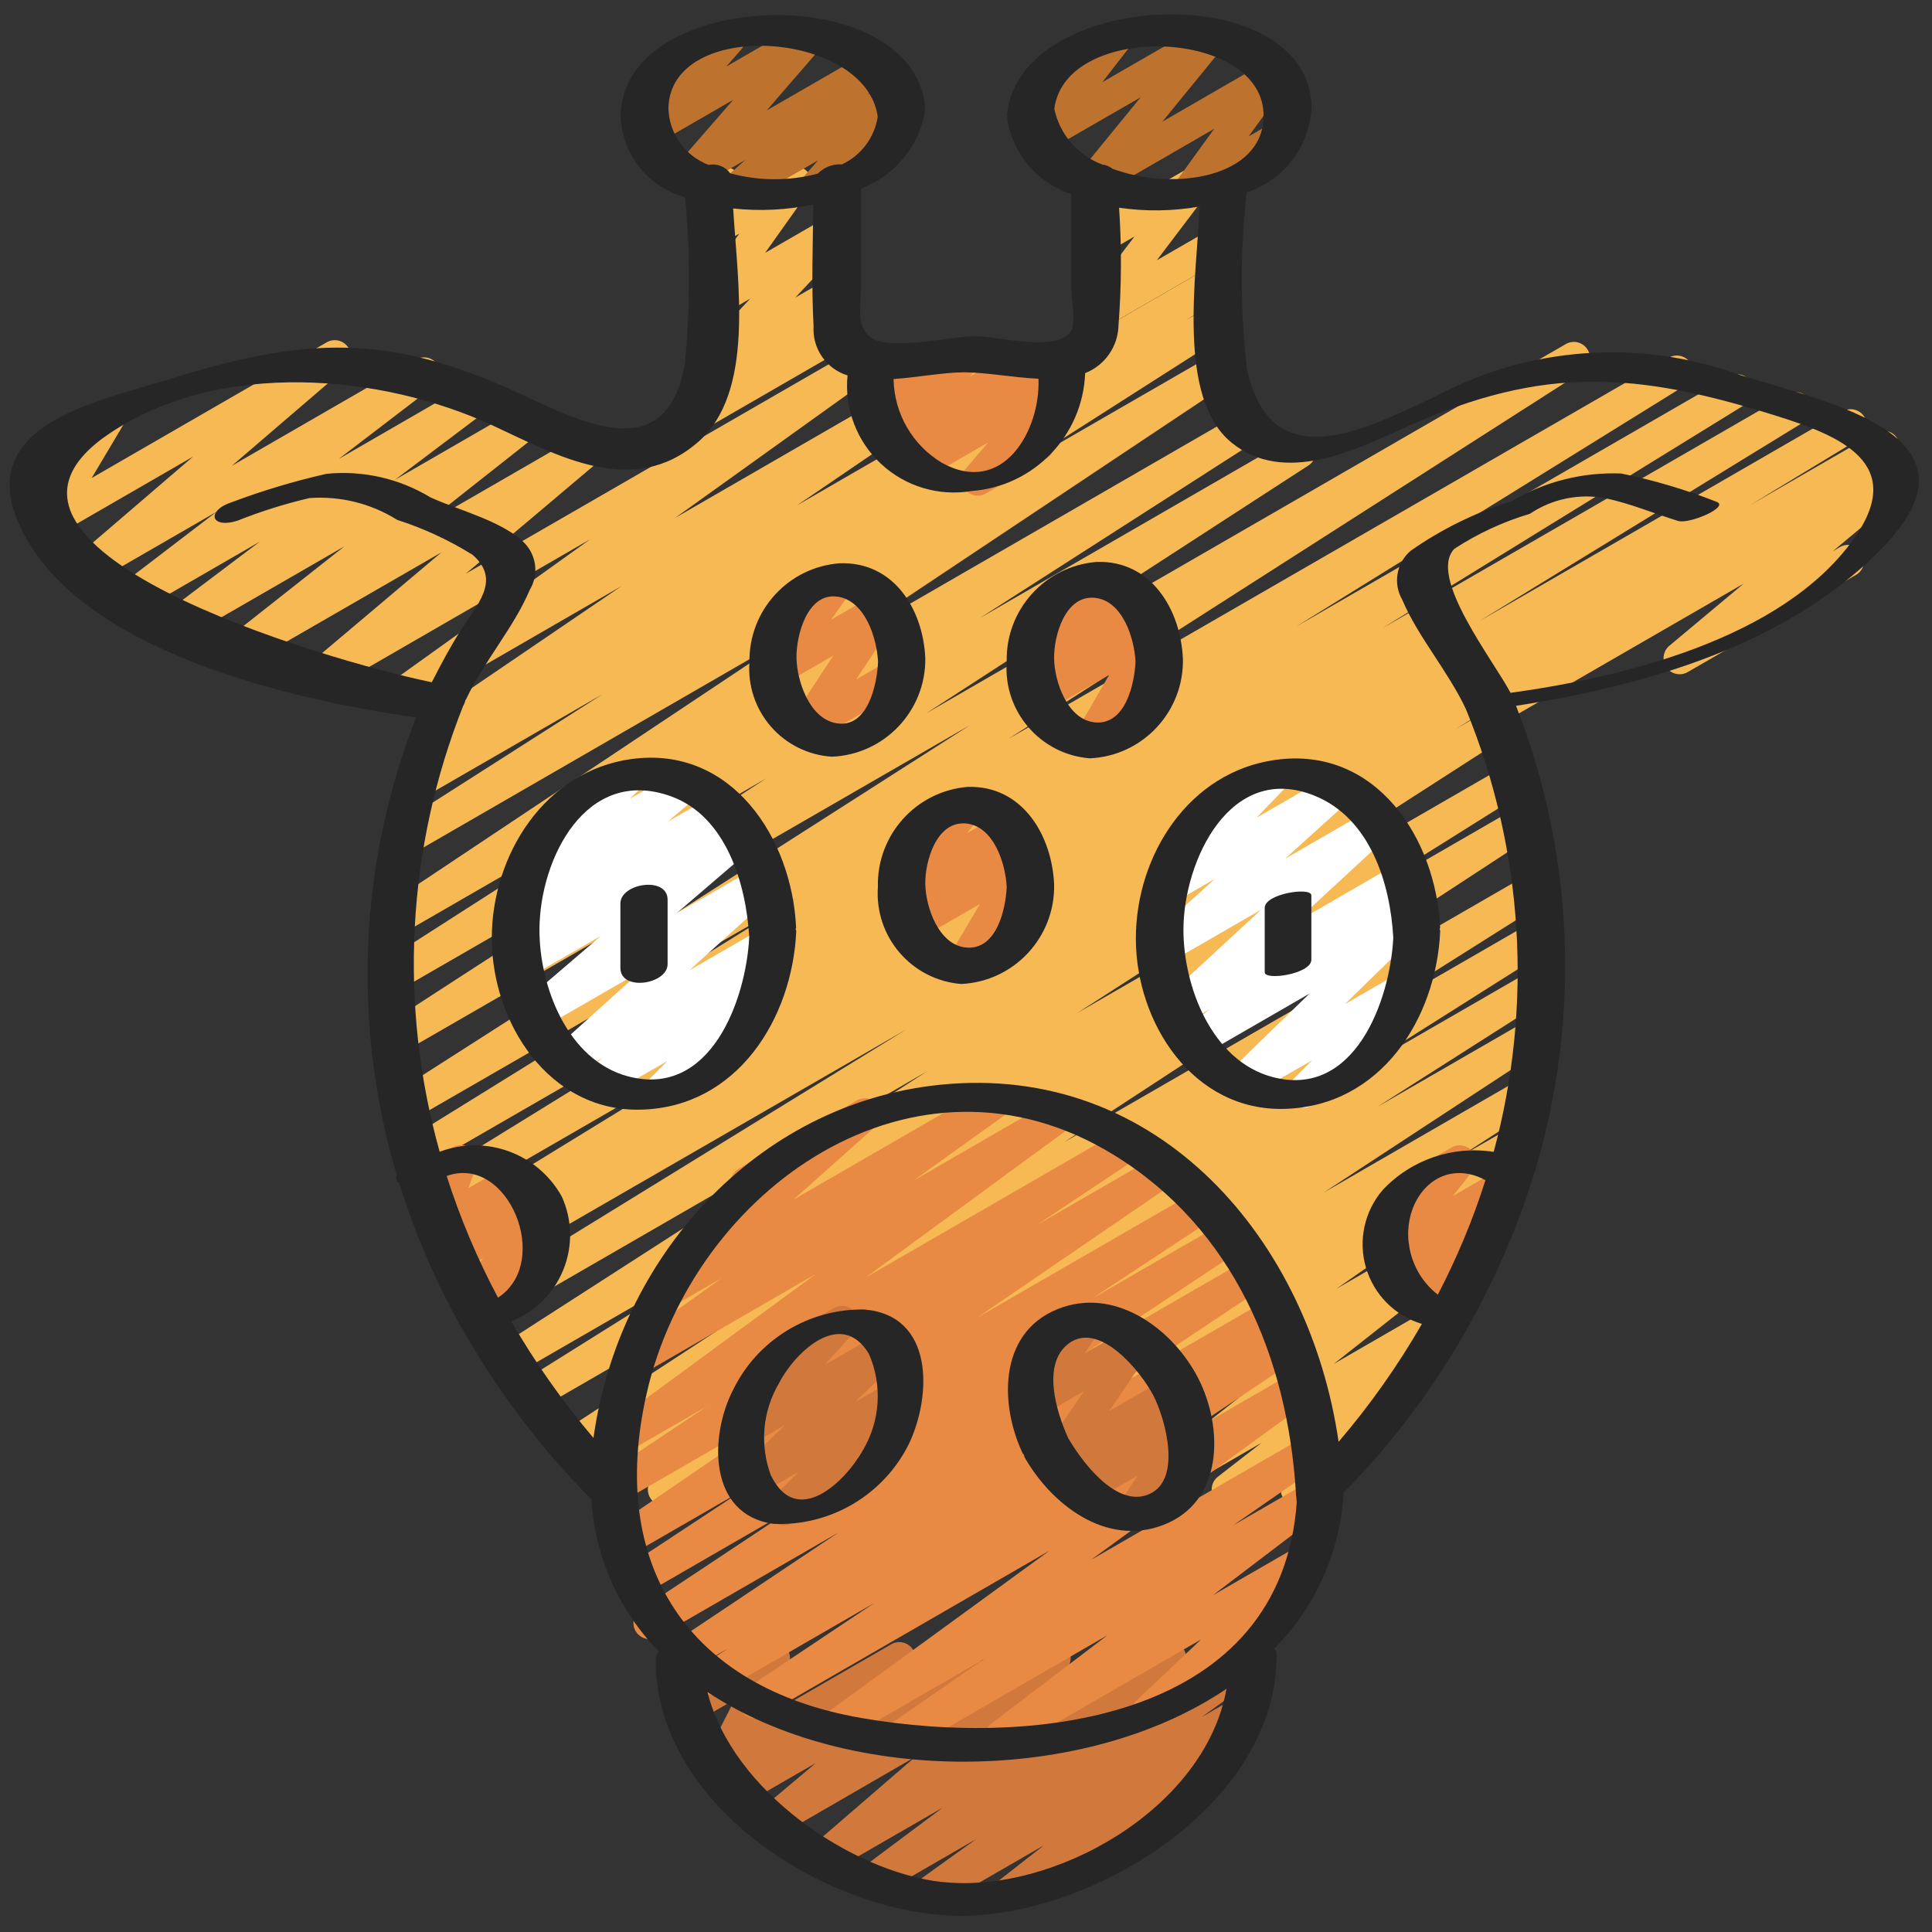 <svg height="512" viewBox="0 0 60 60" width="512" xmlns="http://www.w3.org/2000/svg"><rect x="0" y="0" width="60" height="60" fill="#333333" stroke="none"/><g id="028---Giraffe" fill="none"><path id="Path" d="m28.794 59.324c-.217-0-.409-.141-.475-.347-.066-.207.008-.432.184-.559l1.808-1.3-2.99 1.726c-.229.132-.521.063-.667-.158-.146-.221-.094-.517.117-.675l2.508-1.875-3.5 2.018c-.223.128-.507.066-.657-.144s-.115-.499.08-.667l3.22-2.78-4.214 2.437c-.224.128-.509.064-.657-.147-.148-.211-.111-.501.085-.668l1.7-1.433-2.1 1.211c-.225.129-.512.064-.659-.15-.147-.214-.107-.505.093-.67l.139-.113-.142.081c-.192.114-.436.087-.598-.066-.162-.153-.204-.395-.102-.593l.851-1.671-1.011.583c-.158.091-.353.089-.509-.006s-.248-.267-.24-.449l.03-.667c-.138-.029-.257-.116-.327-.238-.067-.115-.085-.252-.05-.38.034-.128.118-.238.233-.304l.427-.246c.159-.09.354-.088.51.006.156.095.247.268.239.45l-.023.512 1.683-.971c.192-.115.437-.088.599.065.163.153.204.396.101.595l-.851 1.67 4.048-2.336c.226-.132.515-.067.664.148s.106.509-.098.673l-.135.114 1.62-.935c.225-.131.512-.068.661.145.149.213.11.505-.089.671l-1.7 1.433 3.9-2.253c.223-.128.507-.066.657.144s.115.499-.08.667l-3.22 2.779 6.231-3.6c.229-.132.521-.063.667.158.146.221.094.517-.117.675l-2.509 1.875 4.458-2.573c.23-.126.518-.053.661.167.142.22.09.513-.12.671l-1.809 1.3.744-.428c.227-.131.517-.064.664.153.147.217.101.511-.105.673l-1.648 1.29c.198-.021.39.075.49.247.137.239.056.544-.183.682l-5.722 3.3c-.226.122-.507.053-.651-.159-.144-.212-.104-.499.092-.664l1.417-1.109-3.375 1.948c-.075.044-.161.067-.248.067z" fill="#d1793c"/><path id="Path" d="m46.934 22.219c-.226-0-.424-.152-.483-.371-.059-.219.037-.449.233-.562l11.98-6.918c.225-.129.511-.065.659.147.148.213.11.503-.089.67l-2.312 1.932.2-.117c.155-.099.352-.104.512-.015.16.09.259.26.256.443s-.105.351-.268.436l-5.214 3.011c-.224.126-.508.062-.655-.149s-.11-.5.085-.667l2.312-1.933-6.969 4.024c-.075.044-.16.067-.247.068z" fill="#f7b953"/><path id="Path" d="m34.026 10.258c-.189 0-.363-.107-.447-.276-.085-.169-.066-.372.047-.524l1.607-2.114-.973.561c-.176.101-.395.087-.556-.037-.161-.124-.23-.333-.176-.529l.252-.909c-.166-.081-.274-.247-.281-.432-.006-.185.09-.358.251-.451l.5-.291c.176-.101.395-.086.556.038s.23.333.175.529l-.168.606 2.066-1.193c.206-.12.467-.078.625.1.157.179.167.443.023.633l-1.6 2.114 1.794-1.035c.237-.124.531-.039.665.193.134.232.061.528-.165.672l-3.945 2.277c-.076.045-.162.068-.25.068z" fill="#f7b953"/><path id="Path" d="m21.748 13.329c-.208 0-.394-.128-.468-.322-.074-.194-.02-.414.136-.552l.674-.6c-.209.026-.412-.081-.507-.268-.096-.187-.064-.415.079-.569l1.638-1.744-1.03.594c-.203.117-.461.077-.62-.096-.158-.174-.174-.434-.038-.626l1.348-1.892-.7.405c-.179.104-.404.086-.565-.044s-.225-.346-.161-.543l.215-.664c-.075-.044-.137-.106-.18-.181-.066-.115-.084-.252-.049-.38s.119-.237.234-.303l.506-.291c.179-.103.403-.084.564.046.16.13.224.346.16.542l-.1.3 1.569-.907c.204-.117.461-.077.62.097.158.174.174.434.037.626l-1.348 1.895 1.959-1.13c.214-.123.486-.071.64.123.154.193.143.47-.025.651l-1.636 1.745 1.021-.589c.222-.129.506-.068.656.14.15.208.118.496-.074.667l-.532.471c.241-.13.542-.042.675.198.133.24.048.542-.191.677l-4.255 2.457c-.076.045-.163.068-.252.067z" fill="#f7b953"/><path id="Path" d="m20.619 46.76c-.223-0-.418-.148-.48-.362-.062-.214.026-.443.214-.561l6.12-3.867-7.534 4.348c-.235.125-.526.045-.664-.183-.137-.228-.073-.523.148-.672l7.458-4.7-7.854 4.534c-.234.129-.527.051-.667-.176-.14-.227-.076-.524.144-.675l14.618-9.564-15.386 8.879c-.236.136-.538.058-.678-.176-.14-.234-.068-.537.163-.681l7.006-4.387-7.186 4.148c-.234.129-.529.051-.668-.178-.139-.228-.074-.526.148-.675l13.273-8.543-13.694 7.907c-.237.141-.544.064-.685-.173s-.064-.544.173-.685l13.562-8.35-13.666 7.887c-.236.124-.528.042-.664-.188-.136-.23-.067-.525.156-.672l3.378-2.048-3.3 1.908c-.237.141-.544.064-.685-.173s-.064-.544.173-.685l10.087-6.189-10.1 5.833c-.237.142-.544.064-.686-.173-.142-.237-.064-.544.173-.686l11.284-6.961-11.14 6.43c-.236.13-.532.05-.67-.181-.138-.231-.069-.529.156-.676l12.1-7.5-11.96 6.9c-.235.131-.532.053-.671-.177-.14-.23-.072-.529.152-.677l17.856-11.42-17.644 10.182c-.235.136-.535.061-.677-.171-.142-.231-.073-.534.154-.681l11.852-7.683-11.5 6.637c-.235.131-.532.053-.671-.177-.14-.23-.072-.529.152-.677l8.543-5.477-7.959 4.594c-.233.127-.524.05-.664-.175-.14-.225-.08-.521.137-.673l12.908-8.6-12.054 6.961c-.234.127-.527.048-.666-.18-.138-.228-.073-.524.148-.674l6.538-4.172-5.627 3.248c-.237.142-.544.066-.686-.171-.142-.237-.066-.544.171-.686l1.423-.887-.355.2c-.233.135-.531.062-.674-.166-.143-.228-.08-.528.142-.68l6.187-4.21-6.623 3.824c-.231.13-.523.058-.666-.164-.144-.223-.089-.518.125-.675l6.189-4.438-8.231 4.753c-.224.128-.508.064-.656-.147-.148-.211-.112-.5.083-.667l4.188-3.535-6.109 3.523c-.227.13-.515.063-.662-.153-.147-.216-.102-.509.102-.672l3.654-2.884-4.945 2.853c-.229.134-.523.066-.67-.155-.147-.221-.095-.518.118-.677l2.867-2.165-3.733 2.156c-.229.136-.524.07-.672-.152-.148-.222-.096-.52.118-.679l2.953-2.258-3.684 2.127c-.224.129-.509.067-.658-.144-.149-.211-.113-.501.083-.669l3.523-3.023-4.308 2.487c-.197.114-.446.08-.605-.082s-.19-.411-.075-.606l.98-1.647-.445.257c-.155.099-.352.104-.512.015-.16-.09-.259-.26-.256-.443s.105-.351.268-.436l2.105-1.216c.197-.114.446-.081.606.081.16.162.19.411.074.607l-.98 1.647 7.3-4.215c.223-.129.508-.066.657.144.149.21.114.5-.081.668l-3.522 3.023 5.716-3.3c.228-.132.52-.064.666.155.146.219.097.514-.112.675l-2.95 2.257 4.06-2.345c.229-.134.523-.066.67.155s.095.518-.118.677l-2.87 2.164 3.914-2.259c.227-.127.513-.06.659.155.146.215.102.506-.1.67l-3.656 2.885 5-2.885c.224-.126.506-.061.654.149s.112.497-.082.665l-4.186 3.533 12.156-7.013c.231-.13.523-.058.666.164.144.223.089.518-.125.675l-6.193 4.44 9.439-5.449c.233-.131.527-.056.669.17s.081.523-.138.676l-6.186 4.214 12.968-7.49c.236-.136.538-.058.678.176.14.234.068.537-.163.681l-1.4.878.889-.512c.234-.127.527-.048.666.18.138.228.073.524-.148.674l-6.543 4.177 6.021-3.475c.233-.127.524-.05.664.175.14.225.08.521-.137.673l-12.913 8.608 13.109-7.569c.235-.138.538-.062.68.171.142.233.071.537-.16.683l-8.532 5.47 9.668-5.584c.236-.144.543-.07.688.166s.07.543-.166.688l-11.854 7.687 19.873-11.473c.234-.125.525-.046.663.181.138.227.075.522-.144.672l-17.852 11.421 20.526-11.847c.236-.13.532-.05.67.181.138.231.069.529-.156.676l-12.1 7.5 13.461-7.771c.236-.133.535-.054.675.179.139.233.067.534-.162.679l-11.291 6.961 12.578-7.262c.237-.141.544-.064.685.173s.064.544-.173.685l-10.08 6.184 11.278-6.511c.238-.141.544-.062.685.176s.062.544-.176.685l-3.389 2.054 3.913-2.258c.236-.128.53-.047.668.183.137.23.069.528-.156.675l-13.564 8.35 1.009-.582c.234-.129.529-.051.668.178.139.228.074.526-.148.675l-13.269 8.543 13.373-7.721c.153-.092.344-.096.5-.009s.255.25.258.428c.003.179-.089.346-.242.438l-7 4.387 6.809-3.932c.234-.133.532-.057.673.173.141.229.075.529-.149.678l-14.625 9.566 14.486-8.362c.235-.129.53-.05.669.179.139.229.072.528-.152.676l-7.46 4.705 7.052-4.071c.235-.129.53-.05.669.179.139.229.072.528-.152.676l-6.111 3.863 5.629-3.25c.234-.127.527-.048.666.18.138.228.073.524-.148.674l-5.431 3.46 4.8-2.77c.234-.131.529-.054.669.174.141.228.077.526-.144.676l-6.989 4.581 6.2-3.582c.236-.144.543-.07.688.166s.07.543-.166.688l-2.545 1.646 1.7-.978c.231-.128.522-.054.664.169.142.223.086.518-.128.673l-6.023 4.209 4.747-2.74c.227-.13.515-.063.662.153.147.216.102.509-.102.672l-5.383 4.244 3.417-1.973c.227-.128.514-.061.66.155.146.216.101.508-.102.671l-1.721 1.346c.161-.008.315.068.407.2.152.204.126.489-.059.663l-1.816 1.712.007.012c.137.239.056.544-.183.682l-1.5.864c-.221.134-.508.078-.661-.129s-.124-.498.068-.671l.277-.261-1.834 1.059c-.228.135-.521.069-.669-.15-.148-.219-.1-.516.11-.677l1.357-1.054-3.268 1.886c-.227.134-.519.068-.667-.15-.148-.218-.101-.514.107-.676l5.386-4.245-8.785 5.072c-.232.133-.527.06-.671-.165-.143-.226-.084-.524.135-.678l6.024-4.209-8.753 5.053c-.234.127-.526.048-.665-.179-.139-.227-.076-.523.144-.673l2.548-1.648-4.334 2.5c-.234.131-.529.054-.669-.174-.141-.228-.077-.526.144-.676l6.989-4.583-9.414 5.435c-.235.131-.532.053-.671-.177-.14-.23-.072-.529.152-.677l5.424-3.455-7.469 4.311c-.076.044-.162.068-.25.068z" fill="#f7b953"/><path id="Path" d="m31.105 54.414c-.215 0-.406-.138-.474-.342-.068-.204.002-.429.174-.558l3.588-2.731-6.093 3.522c-.232.135-.53.063-.674-.164-.144-.227-.083-.527.139-.68l2.8-1.94-4.328 2.5c-.23.134-.525.064-.671-.159-.145-.223-.09-.522.126-.678l6.9-5.026-8.895 5.135c-.234.139-.536.065-.68-.166s-.076-.535.152-.683l3.981-2.66-4.81 2.777c-.236.144-.543.07-.688-.166s-.07-.543.166-.688l.8-.518-1.2.694c-.234.133-.53.057-.672-.171s-.078-.528.145-.678l5.152-3.442-5.62 3.244c-.234.136-.534.061-.676-.169s-.076-.532.15-.681l4.755-3.156-4.821 2.783c-.233.125-.523.048-.662-.177s-.079-.519.137-.672l3.782-2.494-3.61 2.084c-.233.143-.538.071-.684-.16-.146-.231-.079-.537.151-.686l6.142-4.2-5.777 3.332c-.234.139-.536.065-.68-.166s-.076-.535.152-.683l3.178-2.119-2.5 1.44c-.23.133-.524.063-.669-.16s-.091-.519.123-.676l6.422-4.71-5.319 3.071c-.231.13-.523.058-.666-.164-.144-.223-.089-.518.125-.675l2.929-2.1-1.531.884c-.222.129-.506.068-.656-.14-.15-.208-.118-.496.074-.667l2.865-2.545c-.22-.013-.406-.168-.457-.383s.044-.437.234-.548l3.68-2.125c.222-.126.503-.065.653.142.149.207.119.493-.071.664l-2.559 2.279 6.117-3.531c.23-.126.518-.053.661.167.142.22.09.513-.12.671l-2.928 2.1 4.394-2.537c.23-.133.524-.063.669.16s.091.519-.123.676l-6.427 4.712 7.979-4.607c.234-.139.536-.065.68.166s.076.535-.152.683l-3.172 2.115 3.751-2.165c.233-.135.531-.062.674.166.143.228.08.528-.142.68l-6.141 4.2 6.818-3.935c.233-.125.523-.048.662.177s.079.519-.137.672l-3.784 2.5 4.113-2.374c.235-.146.543-.073.689.162s.073.543-.162.689l-4.756 3.151 4.973-2.87c.234-.133.53-.057.672.171s.078.528-.145.678l-5.15 3.437 5.3-3.061c.234-.131.53-.054.67.175s.075.527-.148.677l-.808.522.664-.383c.233-.131.528-.055.669.172.141.227.079.525-.141.676l-3.985 2.663 3.861-2.228c.23-.134.525-.064.671.159.145.223.09.522-.126.678l-6.9 5.024 6.685-3.859c.232-.135.53-.063.674.164.144.227.083.527-.139.68l-2.8 1.939 2.406-1.389c.229-.133.521-.065.668.155.147.22.096.516-.115.676l-3.59 2.731 2.794-1.612c.221-.134.508-.078.661.129s.124.498-.068.671l-2.069 1.96c.212-.043.427.054.536.24.138.239.056.544-.182.682l-3.438 1.986c-.221.134-.508.078-.661-.129s-.124-.498.068-.671l1.993-1.884-5.945 3.431c-.076.044-.162.067-.25.067z" fill="#e88a44"/><path id="Path" d="m24.339 47.375c-.203-0-.385-.122-.462-.31-.077-.187-.034-.403.11-.545l.826-.818-1.273.735c-.219.13-.5.075-.654-.128s-.131-.488.054-.664l1.431-1.383-1.034.595c-.213.121-.483.07-.637-.12-.154-.191-.147-.465.017-.648l1.249-1.374c-.192-.056-.333-.221-.358-.42-.024-.199.072-.393.246-.493l2.046-1.182c.213-.123.484-.072.639.12.154.192.147.467-.019.649l-.91 1 1.772-1.022c.219-.13.5-.075.654.128s.131.488-.054.664l-1.427 1.381 1.112-.642c.217-.126.494-.07.647.129.153.2.134.483-.045.66l-.972.961c.19-.014.371.083.465.249.138.239.056.545-.183.683l-2.991 1.727c-.075.045-.161.068-.249.068z" fill="#d1793c"/><path id="Path" d="m35.187 47.446c-.184-.001-.352-.102-.439-.264-.087-.162-.078-.358.023-.511l.553-.84-1.459.842c-.215.121-.487.068-.639-.127-.152-.194-.14-.471.029-.651l.485-.507-.678.391c-.202.117-.458.079-.617-.091-.159-.171-.179-.429-.048-.622l1.26-1.857-1.318.761c-.201.116-.455.079-.614-.09-.159-.169-.181-.425-.053-.619l.594-.9c-.211-.03-.38-.19-.421-.4s.056-.421.241-.528l1.39-.8c.201-.116.455-.079.614.09.159.169.181.425.053.619l-.461.694 1.362-.786c.202-.117.457-.078.616.092.159.171.179.428.048.621l-1.26 1.857 1.837-1.06c.215-.123.488-.07.641.125.153.195.14.473-.03.653l-.487.508.248-.143c.201-.115.454-.078.613.091.159.168.181.424.054.617l-.637.966c.226 0.0.424.153.482.371.058.218-.037.449-.233.562l-1.5.865c-.075.046-.161.07-.249.071z" fill="#d1793c"/><path id="Path" d="m29.907 30.446c-.18-0-.345-.096-.434-.253s-.087-.348.004-.502l.959-1.619-1.865 1.076c-.217.119-.488.062-.638-.135s-.134-.473.038-.651l.336-.337-.009.005c-.206.121-.47.079-.628-.1-.157-.181-.164-.448-.016-.637l.7-.886c-.182-.066-.31-.23-.328-.423s.076-.378.242-.477l1.532-.897c.208-.12.471-.075.628.106.157.181.163.448.015.636l-.408.52 1.048-.6c.217-.119.488-.062.638.135s.134.473-.038.651l-.336.336.238-.137c.197-.114.446-.081.606.081s.191.411.075.606l-.96 1.622c.241-.106.523-.006.644.228.121.234.04.522-.185.658l-1.611.931c-.075.042-.161.064-.247.063z" fill="#e88a44"/><path id="Path" d="m25.013 23.09c-.184 0-.353-.101-.44-.263-.087-.162-.079-.359.022-.512l1.286-1.957-1.55.895c-.203.117-.461.077-.62-.096-.158-.174-.174-.434-.038-.626l.782-1.1c-.215-.024-.39-.183-.434-.395-.044-.211.053-.427.24-.535l1.539-.891c.203-.117.461-.077.62.096.158.174.174.434.038.626l-.647.913 1.4-.806c.201-.116.454-.078.613.09.159.168.182.423.055.617l-1.291 1.954 1.064-.615c.155-.099.352-.104.512-.015.16.09.259.26.256.443s-.105.351-.268.436l-2.889 1.668c-.075.046-.162.071-.25.072z" fill="#e88a44"/><path id="Path" d="m33.878 23.438c-.179-0-.344-.095-.433-.25s-.089-.345 0-.5l1-1.727-1.92 1.108c-.215.121-.485.068-.638-.125s-.142-.469.025-.65l.551-.584-.165.095c-.211.122-.479.074-.635-.113-.156-.187-.154-.46.005-.645l.587-.685c-.154-.09-.248-.254-.248-.432s.095-.342.248-.432l1.545-.888c.211-.122.479-.074.635.113.156.187.154.46-.005.645l-.091.107.587-.339c.215-.121.485-.068.638.125s.142.469-.025.65l-.551.584.586-.338c.196-.114.444-.081.605.079.16.16.192.409.078.605l-1 1.727.034-.019c.155-.099.352-.104.512-.015.16.09.259.26.256.443s-.105.351-.268.436l-1.658.957c-.077.045-.165.068-.255.067z" fill="#e88a44"/><path id="Path" d="m22.923 6.335c-.208 0-.394-.128-.468-.322-.074-.194-.02-.414.136-.552l.556-.494-1.431.826c-.212.122-.48.073-.635-.116s-.152-.461.008-.645l1.682-1.932-2.328 1.343c-.211.12-.479.071-.633-.117-.155-.188-.151-.46.007-.644l.578-.66c-.231.014-.442-.132-.51-.354-.067-.222.026-.461.227-.577l2.288-1.323c.211-.12.479-.071.633.117.155.188.151.46-.007.644l-.47.538 2.3-1.33c.212-.122.48-.073.635.116s.152.461-.008.645l-1.673 1.932 3.1-1.787c.222-.126.503-.065.653.142.149.207.119.493-.071.664l-.553.492.628-.363c.212-.123.482-.074.637.116s.15.464-.012.648l-.563.637c.181.001.348.096.443.25.138.239.056.544-.182.682l-2.29 1.321c-.212.122-.481.072-.635-.117-.155-.189-.15-.462.01-.646l.434-.491-2.234 1.29c-.077.044-.164.067-.252.067z" fill="#bd732e"/><path id="Path" d="m36.985 6.346c-.187-.002-.358-.108-.442-.275-.084-.167-.068-.368.042-.519l1.123-1.552-3.478 2.01c-.209.119-.473.072-.628-.111s-.159-.451-.008-.638l1.829-2.239-2.9 1.672c-.207.118-.468.073-.624-.106s-.165-.444-.02-.633l.811-1.046-.081.047c-.237.124-.531.039-.665-.193-.134-.232-.061-.528.165-.672l2.291-1.323c.207-.119.469-.075.626.105s.165.445.019.634l-.812 1.046 3.056-1.762c.209-.12.474-.074.63.11s.159.452.007.639l-1.826 2.237 3.151-1.819c.204-.118.463-.076.621.099.158.175.171.437.033.628l-1.128 1.55.7-.4c.237-.124.531-.039.665.193.134.232.061.528-.165.672l-2.74 1.581c-.077.044-.164.066-.252.065z" fill="#bd732e"/><path id="Path" d="m20.484 34.4c-.202-0-.384-.122-.461-.309-.077-.187-.035-.401.108-.544l.594-.594-1.913 1.1c-.226.136-.519.072-.669-.145-.15-.217-.105-.514.103-.677l.473-.382-.894.515c-.22.12-.495.058-.642-.144-.148-.202-.123-.482.057-.656l2.659-2.4-3.048 1.76c-.224.132-.511.07-.661-.142s-.113-.503.085-.671l2.388-2.046-2.263 1.3c-.228.128-.516.059-.661-.158-.145-.217-.099-.51.107-.671l.334-.256c-.2.046-.408-.033-.527-.2-.149-.212-.111-.503.088-.67l.923-.776-.1.056c-.219.13-.5.075-.654-.128s-.131-.488.054-.664l1.1-1.07c-.146-.094-.233-.258-.229-.432.004-.174.099-.333.25-.421l2.181-1.259c.219-.13.5-.075.654.128s.131.488-.054.664l-.306.3 1.522-.878c.224-.126.507-.062.655.149s.111.499-.084.666l-.925.779 1.447-.835c.228-.128.516-.059.661.158.145.217.099.51-.107.671l-.205.157.3-.174c.224-.129.509-.067.658.144.149.211.113.501-.083.669l-2.389 2.048 2.468-1.424c.22-.12.495-.058.642.144.148.202.123.482-.057.656l-2.659 2.4 2.281-1.317c.226-.132.515-.067.664.148s.106.509-.098.673l-.6.485c.216-.044.435.06.54.254.104.194.069.434-.088.59l-1.216 1.229c.084.044.154.111.2.194.137.239.056.544-.183.682l-2.172 1.254c-.075.045-.161.069-.248.07z" fill="#fff"/><path id="Path" d="m40.485 34.4c-.202-0-.383-.122-.461-.308-.077-.186-.035-.401.107-.544l.616-.618-1.947 1.117c-.218.128-.498.072-.651-.129s-.131-.486.051-.662l2.469-2.4-3.323 1.918c-.228.133-.519.066-.667-.153s-.099-.514.11-.675l.8-.618-.794.458c-.221.128-.502.07-.654-.136-.151-.205-.124-.492.064-.664l2.961-2.736-2.832 1.635c-.22.12-.495.058-.642-.144-.148-.202-.123-.482.057-.656l1.979-1.79-1.264.73c-.216.126-.492.073-.646-.123-.154-.197-.139-.477.035-.657l1.311-1.361c-.181-.068-.306-.234-.322-.426s.08-.377.247-.474l2.181-1.259c.215-.123.489-.069.642.126.153.195.14.473-.032.653l-.856.89 2.281-1.317c.22-.12.495-.058.642.144.148.202.123.482-.057.656l-1.979 1.79 2.632-1.519c.221-.128.502-.07.654.136.151.205.124.492-.064.664l-2.96 2.736 3.254-1.884c.227-.127.513-.058.658.158.145.216.101.507-.102.669l-.8.618.455-.262c.218-.128.498-.072.651.129s.131.486-.051.662l-2.467 2.406 1.74-1c.216-.118.486-.06.636.136.15.196.134.471-.036.649l-1.227 1.235c.087.045.159.114.206.2.137.239.056.544-.183.682l-2.172 1.254c-.076.043-.162.065-.25.064z" fill="#fff"/><path id="Path" d="m14.675 40.893c-.187-0-.358-.105-.444-.271-.086-.166-.071-.367.037-.519l.732-1.029-.73.421c-.209.12-.474.073-.63-.111-.156-.184-.158-.453-.005-.64l.259-.313-.041.023c-.181.104-.408.084-.568-.05-.16-.134-.221-.353-.152-.55l.245-.671c-.239.127-.536.041-.669-.194-.134-.235-.056-.534.175-.675l1.186-.685c.181-.104.408-.084.568.05.16.134.221.353.152.55l-.245.671 1.245-.718c.209-.121.475-.075.632.11.156.185.158.455.004.641l-.259.313.327-.188c.203-.116.46-.076.618.097.158.173.174.433.039.625l-.733 1.029.143-.082c.237-.124.531-.039.665.193.134.232.061.528-.165.672l-2.137 1.233c-.075.045-.161.068-.249.068z" fill="#e88a44"/><path id="Path" d="m44.4 41.136c-.194-0-.37-.112-.452-.287-.082-.175-.056-.383.067-.532l.131-.158-.334.193c-.219.13-.5.075-.654-.128s-.131-.488.054-.664l.426-.413-.26.15c-.207.12-.471.076-.628-.105-.157-.181-.164-.447-.016-.636l.749-.954c-.216-.021-.394-.18-.44-.393-.046-.212.051-.43.24-.538l1.8-1.036c.207-.12.471-.076.628.105.157.181.164.447.016.636l-.6.762 1.527-.881c.219-.13.5-.075.654.128s.131.488-.054.664l-.835.808c.166.041.299.164.354.326.054.162.022.341-.086.474l-.787.943c.037.034.068.073.093.117.138.239.056.545-.183.683l-1.166.672c-.074.042-.158.064-.244.064z" fill="#e88a44"/><path id="Path" d="m30.361 15.394c-.196 0-.373-.113-.455-.291-.082-.178-.052-.387.075-.535l.707-.827-1.975 1.14c-.22.126-.5.067-.651-.137-.151-.205-.124-.49.062-.663l.238-.219-.44.254c-.212.121-.481.071-.636-.118-.154-.19-.149-.463.013-.647l.293-.329-.147.084c-.181.104-.409.085-.569-.049-.161-.134-.221-.354-.152-.551l.16-.453c-.184-.065-.314-.231-.332-.426s.079-.382.248-.479l.665-.383c.181-.105.409-.086.57.048.161.134.222.354.152.552l-.071.2 1.672-.964c.212-.121.481-.071.636.118.154.19.149.463-.013.647l-.293.327 1.663-.959c.22-.126.5-.067.651.137.151.205.124.49-.062.663l-.239.22.579-.334c.211-.122.479-.074.635.113.156.187.154.46-.005.645l-.97 1.135c.199.047.35.211.38.413s-.067.403-.244.506l-1.895 1.094c-.076.045-.162.068-.25.068z" fill="#e88a44"/><g fill="#262626"><path id="Shape" d="m24.724 28.806c-.128-2.773-2-5.655-5.108-5.234-2.7.366-4.342 2.981-4.343 5.562 0 2.628 1.779 5.405 4.644 5.327 2.973-.079 4.686-2.817 4.811-5.535 0-.027-.013-.044-.017-.068s.014-.033.013-.052zm-5.21 4.624c-1.9-.5-2.767-2.818-2.761-4.564.009-2.194 1.444-5.087 4.085-4.136 1.721.62 2.338 2.74 2.43 4.38-.101 1.94-1.196 4.99-3.754 4.32z"/><path id="Shape" d="m39.911 34.437c2.968-.093 4.69-2.789 4.816-5.518 0-.024-.013-.039-.016-.06s.014-.034.013-.053c-.128-2.777-1.992-5.633-5.1-5.209-2.7.367-4.345 2.957-4.349 5.541-.004 2.624 1.776 5.388 4.636 5.299zm.923-9.722c1.718.7 2.344 2.716 2.436 4.41-.1 1.938-1.194 5-3.751 4.323-1.9-.506-2.771-2.834-2.766-4.586.005-2.124 1.452-5.22 4.081-4.147z"/><path id="Shape" d="m26.847 40.668c-1.735-.032-3.331.947-4.087 2.509-.734 1.438-.762 3.871 1.265 4.148 1.775.076 3.427-.905 4.21-2.5.705-1.499.771-3.974-1.388-4.157zm-2.9 5.168c-.36-.948-.269-2.009.247-2.882.524-1.007 1.944-2.316 2.791-.908.425.972.353 2.09-.192 3-.578 1.023-2.056 2.388-2.842.79z"/><path id="Shape" d="m33.02 40.592c-1.986.653-2.016 2.931-1.261 4.541.01.02.029.03.041.048.005.027.012.054.022.08.839 1.47 2.531 2.776 4.3 2.1 1.878-.717 1.878-3.008 1.092-4.554-.754-1.476-2.467-2.783-4.194-2.215zm2.6 5.837c-1 .351-2.034-1.059-2.45-1.776-.363-.8-.829-2.3.023-2.932.957-.712 2.251.889 2.627 1.62s.922 2.694-.201 3.088z"/><path id="Shape" d="m27.264 27.546c-.111 1.544 1.044 2.889 2.587 3.013 1.646-.079 2.927-1.458 2.885-3.105-.07-1.514-.981-3.064-2.68-3.017-1.608.131-2.834 1.496-2.792 3.109zm2.726-1.973c.878.074 1.241 1.263 1.274 1.973-.032.7-.315 1.961-1.254 1.881-.862-.072-1.263-1.264-1.274-1.973s.347-1.954 1.254-1.881z"/><path id="Shape" d="m25.836 23.5c1.637-.069 2.923-1.428 2.9-3.066-.07-1.509-.975-3-2.661-2.941-1.597.121-2.824 1.465-2.8 3.067-.055.73.185 1.452.667 2.005s1.163.889 1.894.935zm.2-4.968c.848.149 1.2 1.311 1.233 2.028-.032.7-.321 2.075-1.3 1.9-.833-.147-1.221-1.313-1.233-2.028s.349-2.064 1.299-1.897z"/><path id="Shape" d="m33.849 23.551c1.644-.078 2.926-1.454 2.887-3.1-.07-1.513-.981-3.055-2.678-3-1.606.129-2.832 1.489-2.794 3.1-.11 1.541 1.045 2.881 2.585 3zm.139-4.986c.879.076 1.244 1.273 1.276 1.984-.032.693-.312 1.967-1.252 1.886-.863-.074-1.265-1.273-1.276-1.984s.344-1.964 1.252-1.886z"/><path id="Shape" d="m21.265 11.333c-.579 3.158-3.161 1.8-5.141.883-4.055-1.878-6.652-1.754-10.85-.444-2.18.68-6.155 1.4-4.64 4.6 1.826 3.862 8.386 5.351 12.288 5.91-1.778 4.537-1.989 9.538-.6 14.209-.025.043-.03.095-.015.143.015.048.049.087.093.109.469 1.512 1.092 2.973 1.858 4.358.014.052.042.099.082.136 1.087 1.926 2.423 3.7 3.975 5.276.012.012.035.014.051.022.1 1.786.845 3.474 2.095 4.753-.061.069-.097.158-.1.25 0 4.62 5.484 8 9.57 7.957 4.05-.04 9.714-3.454 9.714-8.083.002-.078-.02-.156-.062-.222 1.272-1.288 2.032-2.993 2.141-4.8 0-.008-.006-.012-.006-.02 2.772-2.823 4.82-6.275 5.968-10.061.006-.008 0-.014.006-.021 1.403-4.724 1.188-9.781-.61-14.369 4.029-.624 8.36-1.879 11.287-4.81 3.563-3.569-1.526-4.588-4.311-5.457-3.111-1.14-6.56-.9-9.482.661-2.09.968-5.094 2.615-5.849-.841-.214-1.827-.218-3.672-.011-5.5 1.148-.371 1.949-1.411 2.014-2.616-.016-4.071-9.065-3.745-9.457.2 0 .03.012.049.015.076s-.011.031-.009.048c.165 1.095.934 2.003 1.988 2.345v2.893c0 .288.151 1.1 0 1.353-.409.685-2.236.18-2.936.17-.808-.011-2.811.512-3.354-.014-.385-.372-.238-.946-.238-1.46v-3.11c1.051-.396 1.811-1.323 1.993-2.431 0-.028-.012-.045-.014-.07s.011-.032.009-.05c-.4-3.991-9.464-3.673-9.451.328.052 1.177.862 2.185 2 2.489.165 1.733.161 3.478-.011 5.21zm-5.799 28.967c-.644-1.209-1.177-2.473-1.594-3.778 1.905-.693 3.29 2.669 1.594 3.778zm24.781 6.077c-.004.034-.001.068.009.1 0 .059.013.117.016.176-.478 6.679-7.994 7.658-13.53 6.7-5.38-.936-7.867-4.754-6.662-10.068 1.442-6.358 8.331-11.215 14.507-7.42 3.723 2.282 5.4 6.296 5.66 10.509zm-11 12.07c-2.81-.321-6.513-2.83-7.276-5.9 4.392 2.925 11.725 2.877 16.119-.1-.669 3.758-5.411 6.388-8.842 5.997zm14.5-19.856c-.162-1.435 1-2.681 2.386-1.941-.39 1.226-.885 2.416-1.48 3.556-.509-.394-.835-.978-.903-1.618zm-4.505-34.959c-.04 1.88-2.774 2.322-4.691 1.609-.093-.072-.203-.117-.319-.132-.761-.283-1.323-.936-1.49-1.73.352-2.735 6.558-2.507 6.5.253zm-9.3 7.931c.661 0 1.509.16 2.309.2.063 1.621-1.112 3.66-3 2.609-.916-.549-1.483-1.532-1.5-2.6.766-.056 1.572-.209 2.194-.209zm-2.683-7.939c-.1.649-.517 1.205-1.112 1.482-.28-.02-.554.085-.75.286-.892.236-1.831.232-2.721-.01-.152-.211-.414-.313-.669-.261-.734-.278-1.227-.971-1.249-1.755.053-2.824 6.126-2.426 6.501.258zm-2 2.727c-.016 1.258-.062 2.526.007 3.777-.045.693.391 1.326 1.055 1.531-.1 1.027.285 2.043 1.04 2.746s1.795 1.016 2.813.844c1.936-.144 3.454-1.721 3.526-3.661.614-.241 1.023-.828 1.036-1.488.094-1.214.1-2.434.018-3.649.832.121 1.677.109 2.505-.038-.109 2.224-.708 5.952.987 7.332 1.639 1.333 3.852.226 5.447-.493 4.266-1.922 7.138-1.69 11.432-.351 1.991.621 4.152 1.478 2.417 3.875-2.229 3.078-7.149 4.258-10.63 4.741-.547-1.031-2.583-3.62-1.743-4.475.724-.473 1.513-.838 2.342-1.085.694-.469 1.546-.641 2.367-.48.753.162 1.5.472 2.232.7.356.112 1.651-.451 1.18-.6-.954-.376-1.939-.668-2.944-.872-1.195-.047-2.379.252-3.408.862-1.117.348-2.172.867-3.13 1.539-.441.377-.551 1.015-.261 1.518.49 1.157 1.432 2.229 1.979 3.4 1.791 4.363 2.094 9.195.862 13.748-1.274-.2-2.564.244-3.447 1.184-.57.664-.766 1.571-.52 2.41.246.84.9 1.498 1.738 1.749-.748 1.298-1.614 2.524-2.588 3.662-.9-6.22-5.552-11.8-12.4-11.086-5.716.593-9.97 5.4-10.74 10.966-.958-1.128-1.812-2.34-2.552-3.622.735-.29 1.319-.869 1.616-1.602s.279-1.555-.049-2.274c-.744-1.34-2.358-1.932-3.792-1.39-1.28-4.571-1.023-9.437.731-13.848.033-.055.057-.115.069-.178.005-.008.015-.015.019-.023.548-1.171 1.487-2.234 1.979-3.4.276-.455.219-1.038-.14-1.431-.663-.7-2.109-1.055-2.946-1.444-.968-.586-2.1-.843-3.226-.73-.99.224-1.963.515-2.914.871-.834.263-.7.853.156.582.725-.289 1.471-.523 2.231-.7.955-.069 1.908.167 2.72.676.822.264 1.609.629 2.342 1.085.917.792.118 1.572-.392 2.386-.319.51-.6 1.038-.873 1.573-3.312-.682-15.284-4.193-10-7.732 3.43-2.3 8.446-1.838 11.884-.246 2 .928 4.362 2.28 6.386.517 1.762-1.535 1.233-4.887 1.089-7.253.831.09 1.67.049 2.488-.123z"/><path id="Path" d="m19.267 28.059v2c0 .741 1.466.513 1.466-.118 0-.667 0-1.333 0-2-.001-.741-1.466-.513-1.466.118z"/><path id="Path" d="m40.725 29.806c0-.667 0-1.333 0-2 0-.27-1.449-.054-1.448.388v2c-.001.27 1.448.054 1.448-.388z"/></g></g></svg>
